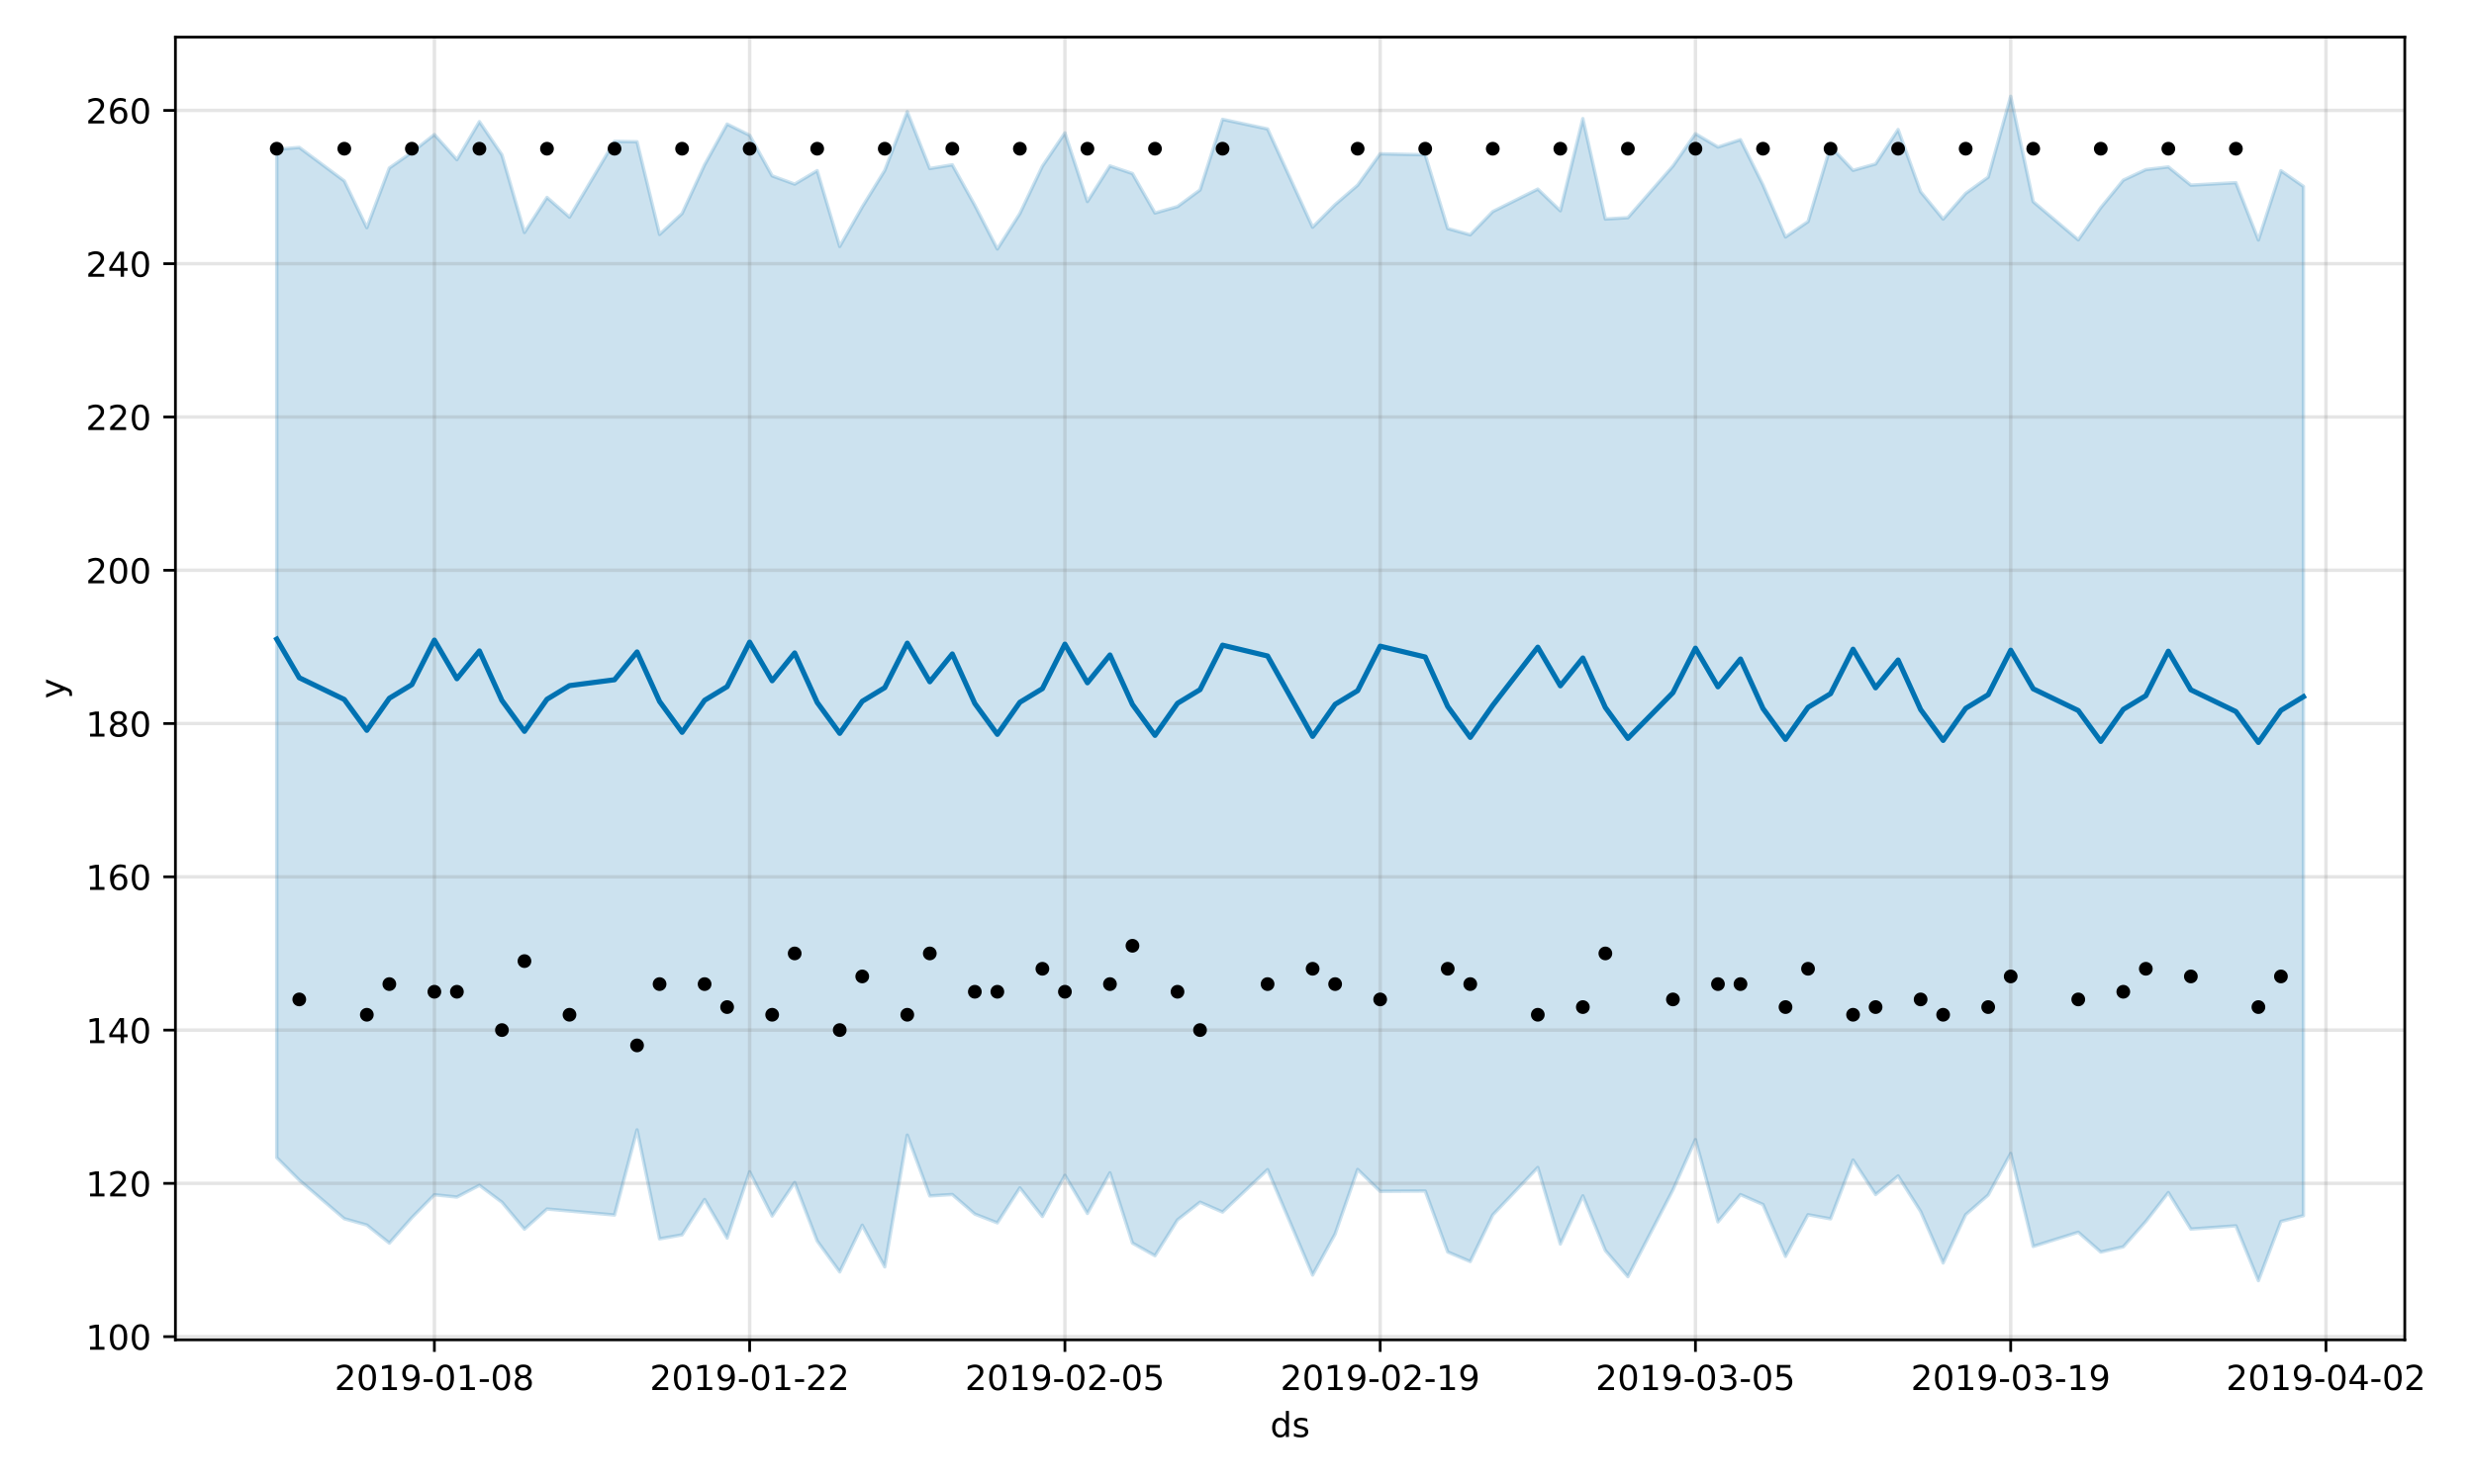 <?xml version="1.0" encoding="utf-8" standalone="no"?>
<!DOCTYPE svg PUBLIC "-//W3C//DTD SVG 1.1//EN"
  "http://www.w3.org/Graphics/SVG/1.1/DTD/svg11.dtd">
<!-- Created with matplotlib (https://matplotlib.org/) -->
<svg height="432pt" version="1.1" viewBox="0 0 720 432" width="720pt" xmlns="http://www.w3.org/2000/svg" xmlns:xlink="http://www.w3.org/1999/xlink">
 <defs>
  <style type="text/css">
*{stroke-linecap:butt;stroke-linejoin:round;}
  </style>
 </defs>
 <g id="figure_1">
  <g id="patch_1">
   <path d="M 0 432 
L 720 432 
L 720 0 
L 0 0 
z
" style="fill:#ffffff;"/>
  </g>
  <g id="axes_1">
   <g id="patch_2">
    <path d="M 51.05 390.04 
L 699.857 390.04 
L 699.857 10.8 
L 51.05 10.8 
z
" style="fill:#ffffff;"/>
   </g>
   <g id="PolyCollection_1">
    <defs>
     <path d="M 80.541 -388.526 
L 80.541 -95.016 
L 87.095 -88.444 
L 100.202 -77.226 
L 106.756 -75.379 
L 113.309 -70.13 
L 119.863 -77.525 
L 126.417 -84.197 
L 132.97 -83.525 
L 139.524 -86.937 
L 146.077 -82.021 
L 152.631 -74.179 
L 159.185 -80.044 
L 165.738 -79.462 
L 178.845 -78.299 
L 185.399 -103.093 
L 191.953 -71.365 
L 198.506 -72.528 
L 205.06 -82.82 
L 211.613 -71.598 
L 218.167 -90.883 
L 224.721 -78.013 
L 231.274 -87.766 
L 237.828 -70.736 
L 244.381 -61.743 
L 250.935 -75.324 
L 257.489 -63.206 
L 264.042 -101.561 
L 270.596 -83.859 
L 277.15 -84.265 
L 283.703 -78.575 
L 290.257 -76.015 
L 296.81 -86.207 
L 303.364 -77.873 
L 309.918 -89.848 
L 316.471 -78.757 
L 323.025 -90.577 
L 329.578 -70.133 
L 336.132 -66.447 
L 342.686 -76.881 
L 349.239 -82.031 
L 355.793 -79.162 
L 368.9 -91.513 
L 382.007 -60.833 
L 388.561 -72.785 
L 395.114 -91.559 
L 401.668 -85.194 
L 414.775 -85.29 
L 421.329 -67.543 
L 427.883 -64.759 
L 434.436 -78.332 
L 447.543 -92.129 
L 454.097 -69.851 
L 460.651 -83.877 
L 467.204 -67.971 
L 473.758 -60.358 
L 486.865 -85.606 
L 493.419 -100.255 
L 499.972 -76.305 
L 506.526 -84.245 
L 513.079 -81.349 
L 519.633 -66.259 
L 526.187 -78.388 
L 532.74 -77.19 
L 539.294 -94.304 
L 545.847 -84.265 
L 552.401 -89.678 
L 558.955 -79.34 
L 565.508 -64.348 
L 572.062 -78.395 
L 578.616 -84.116 
L 585.169 -96.23 
L 591.723 -69.153 
L 604.83 -73.286 
L 611.384 -67.521 
L 617.937 -69.045 
L 624.491 -76.426 
L 631.044 -84.832 
L 637.598 -74.211 
L 650.705 -75.15 
L 657.259 -59.198 
L 663.812 -76.434 
L 670.366 -78.113 
L 670.366 -377.73 
L 670.366 -377.73 
L 663.812 -382.31 
L 657.259 -362.14 
L 650.705 -378.825 
L 637.598 -378.11 
L 631.044 -383.404 
L 624.491 -382.63 
L 617.937 -379.559 
L 611.384 -371.539 
L 604.83 -362.188 
L 591.723 -373.289 
L 585.169 -403.962 
L 578.616 -380.425 
L 572.062 -375.698 
L 565.508 -368.219 
L 558.955 -376.193 
L 552.401 -394.289 
L 545.847 -384.267 
L 539.294 -382.415 
L 532.74 -389.371 
L 526.187 -367.497 
L 519.633 -363.014 
L 513.079 -378.165 
L 506.526 -391.334 
L 499.972 -389.197 
L 493.419 -393.075 
L 486.865 -383.665 
L 473.758 -368.634 
L 467.204 -368.243 
L 460.651 -397.471 
L 454.097 -370.643 
L 447.543 -376.953 
L 434.436 -370.411 
L 427.883 -363.648 
L 421.329 -365.484 
L 414.775 -386.945 
L 401.668 -387.227 
L 395.114 -378.098 
L 388.561 -372.45 
L 382.007 -365.865 
L 368.9 -394.465 
L 355.793 -397.261 
L 349.239 -376.7 
L 342.686 -371.863 
L 336.132 -369.995 
L 329.578 -381.478 
L 323.025 -383.698 
L 316.471 -373.334 
L 309.918 -393.313 
L 303.364 -383.622 
L 296.81 -369.835 
L 290.257 -359.516 
L 283.703 -372.239 
L 277.15 -384.022 
L 270.596 -382.944 
L 264.042 -399.492 
L 257.489 -382.398 
L 250.935 -371.756 
L 244.381 -360.262 
L 237.828 -382.324 
L 231.274 -378.407 
L 224.721 -380.808 
L 218.167 -392.626 
L 211.613 -395.874 
L 205.06 -384.033 
L 198.506 -369.852 
L 191.953 -363.759 
L 185.399 -390.733 
L 178.845 -390.856 
L 165.738 -368.8 
L 159.185 -374.528 
L 152.631 -364.331 
L 146.077 -386.917 
L 139.524 -396.587 
L 132.97 -385.521 
L 126.417 -392.829 
L 119.863 -387.661 
L 113.309 -383.089 
L 106.756 -365.725 
L 100.202 -379.335 
L 87.095 -389.083 
L 80.541 -388.526 
z
" id="m1d43953a02" style="stroke:#0072b2;stroke-opacity:0.2;"/>
    </defs>
    <g clip-path="url(#p7afe645047)">
     <use style="fill:#0072b2;fill-opacity:0.2;stroke:#0072b2;stroke-opacity:0.2;" x="0" xlink:href="#m1d43953a02" y="432"/>
    </g>
   </g>
   <g id="matplotlib.axis_1">
    <g id="xtick_1">
     <g id="line2d_1">
      <path clip-path="url(#p7afe645047)" d="M 126.417 390.04 
L 126.417 10.8 
" style="fill:none;stroke:#808080;stroke-linecap:square;stroke-opacity:0.2;"/>
     </g>
     <g id="line2d_2">
      <defs>
       <path d="M 0 0 
L 0 3.5 
" id="m8b039a5531" style="stroke:#000000;stroke-width:0.8;"/>
      </defs>
      <g>
       <use style="stroke:#000000;stroke-width:0.8;" x="126.417" xlink:href="#m8b039a5531" y="390.04"/>
      </g>
     </g>
     <g id="text_1">
      <!-- 2019-01-08 -->
      <defs>
       <path d="M 19.188 8.297 
L 53.609 8.297 
L 53.609 0 
L 7.328 0 
L 7.328 8.297 
Q 12.938 14.109 22.625 23.891 
Q 32.328 33.688 34.812 36.531 
Q 39.547 41.844 41.422 45.531 
Q 43.312 49.219 43.312 52.781 
Q 43.312 58.594 39.234 62.25 
Q 35.156 65.922 28.609 65.922 
Q 23.969 65.922 18.812 64.312 
Q 13.672 62.703 7.812 59.422 
L 7.812 69.391 
Q 13.766 71.781 18.938 73 
Q 24.125 74.219 28.422 74.219 
Q 39.75 74.219 46.484 68.547 
Q 53.219 62.891 53.219 53.422 
Q 53.219 48.922 51.531 44.891 
Q 49.859 40.875 45.406 35.406 
Q 44.188 33.984 37.641 27.219 
Q 31.109 20.453 19.188 8.297 
z
" id="DejaVuSans-50"/>
       <path d="M 31.781 66.406 
Q 24.172 66.406 20.328 58.906 
Q 16.5 51.422 16.5 36.375 
Q 16.5 21.391 20.328 13.891 
Q 24.172 6.391 31.781 6.391 
Q 39.453 6.391 43.281 13.891 
Q 47.125 21.391 47.125 36.375 
Q 47.125 51.422 43.281 58.906 
Q 39.453 66.406 31.781 66.406 
z
M 31.781 74.219 
Q 44.047 74.219 50.516 64.516 
Q 56.984 54.828 56.984 36.375 
Q 56.984 17.969 50.516 8.266 
Q 44.047 -1.422 31.781 -1.422 
Q 19.531 -1.422 13.062 8.266 
Q 6.594 17.969 6.594 36.375 
Q 6.594 54.828 13.062 64.516 
Q 19.531 74.219 31.781 74.219 
z
" id="DejaVuSans-48"/>
       <path d="M 12.406 8.297 
L 28.516 8.297 
L 28.516 63.922 
L 10.984 60.406 
L 10.984 69.391 
L 28.422 72.906 
L 38.281 72.906 
L 38.281 8.297 
L 54.391 8.297 
L 54.391 0 
L 12.406 0 
z
" id="DejaVuSans-49"/>
       <path d="M 10.984 1.516 
L 10.984 10.5 
Q 14.703 8.734 18.5 7.812 
Q 22.312 6.891 25.984 6.891 
Q 35.75 6.891 40.891 13.453 
Q 46.047 20.016 46.781 33.406 
Q 43.953 29.203 39.594 26.953 
Q 35.25 24.703 29.984 24.703 
Q 19.047 24.703 12.672 31.312 
Q 6.297 37.938 6.297 49.422 
Q 6.297 60.641 12.938 67.422 
Q 19.578 74.219 30.609 74.219 
Q 43.266 74.219 49.922 64.516 
Q 56.594 54.828 56.594 36.375 
Q 56.594 19.141 48.406 8.859 
Q 40.234 -1.422 26.422 -1.422 
Q 22.703 -1.422 18.891 -0.688 
Q 15.094 0.047 10.984 1.516 
z
M 30.609 32.422 
Q 37.25 32.422 41.125 36.953 
Q 45.016 41.5 45.016 49.422 
Q 45.016 57.281 41.125 61.844 
Q 37.25 66.406 30.609 66.406 
Q 23.969 66.406 20.094 61.844 
Q 16.219 57.281 16.219 49.422 
Q 16.219 41.5 20.094 36.953 
Q 23.969 32.422 30.609 32.422 
z
" id="DejaVuSans-57"/>
       <path d="M 4.891 31.391 
L 31.203 31.391 
L 31.203 23.391 
L 4.891 23.391 
z
" id="DejaVuSans-45"/>
       <path d="M 31.781 34.625 
Q 24.75 34.625 20.719 30.859 
Q 16.703 27.094 16.703 20.516 
Q 16.703 13.922 20.719 10.156 
Q 24.75 6.391 31.781 6.391 
Q 38.812 6.391 42.859 10.172 
Q 46.922 13.969 46.922 20.516 
Q 46.922 27.094 42.891 30.859 
Q 38.875 34.625 31.781 34.625 
z
M 21.922 38.812 
Q 15.578 40.375 12.031 44.719 
Q 8.5 49.078 8.5 55.328 
Q 8.5 64.062 14.719 69.141 
Q 20.953 74.219 31.781 74.219 
Q 42.672 74.219 48.875 69.141 
Q 55.078 64.062 55.078 55.328 
Q 55.078 49.078 51.531 44.719 
Q 48 40.375 41.703 38.812 
Q 48.828 37.156 52.797 32.312 
Q 56.781 27.484 56.781 20.516 
Q 56.781 9.906 50.312 4.234 
Q 43.844 -1.422 31.781 -1.422 
Q 19.734 -1.422 13.25 4.234 
Q 6.781 9.906 6.781 20.516 
Q 6.781 27.484 10.781 32.312 
Q 14.797 37.156 21.922 38.812 
z
M 18.312 54.391 
Q 18.312 48.734 21.844 45.562 
Q 25.391 42.391 31.781 42.391 
Q 38.141 42.391 41.719 45.562 
Q 45.312 48.734 45.312 54.391 
Q 45.312 60.062 41.719 63.234 
Q 38.141 66.406 31.781 66.406 
Q 25.391 66.406 21.844 63.234 
Q 18.312 60.062 18.312 54.391 
z
" id="DejaVuSans-56"/>
      </defs>
      <g transform="translate(97.359 404.638)scale(0.1 -0.1)">
       <use xlink:href="#DejaVuSans-50"/>
       <use x="63.623" xlink:href="#DejaVuSans-48"/>
       <use x="127.246" xlink:href="#DejaVuSans-49"/>
       <use x="190.869" xlink:href="#DejaVuSans-57"/>
       <use x="254.492" xlink:href="#DejaVuSans-45"/>
       <use x="290.576" xlink:href="#DejaVuSans-48"/>
       <use x="354.199" xlink:href="#DejaVuSans-49"/>
       <use x="417.822" xlink:href="#DejaVuSans-45"/>
       <use x="453.906" xlink:href="#DejaVuSans-48"/>
       <use x="517.529" xlink:href="#DejaVuSans-56"/>
      </g>
     </g>
    </g>
    <g id="xtick_2">
     <g id="line2d_3">
      <path clip-path="url(#p7afe645047)" d="M 218.167 390.04 
L 218.167 10.8 
" style="fill:none;stroke:#808080;stroke-linecap:square;stroke-opacity:0.2;"/>
     </g>
     <g id="line2d_4">
      <g>
       <use style="stroke:#000000;stroke-width:0.8;" x="218.167" xlink:href="#m8b039a5531" y="390.04"/>
      </g>
     </g>
     <g id="text_2">
      <!-- 2019-01-22 -->
      <g transform="translate(189.109 404.638)scale(0.1 -0.1)">
       <use xlink:href="#DejaVuSans-50"/>
       <use x="63.623" xlink:href="#DejaVuSans-48"/>
       <use x="127.246" xlink:href="#DejaVuSans-49"/>
       <use x="190.869" xlink:href="#DejaVuSans-57"/>
       <use x="254.492" xlink:href="#DejaVuSans-45"/>
       <use x="290.576" xlink:href="#DejaVuSans-48"/>
       <use x="354.199" xlink:href="#DejaVuSans-49"/>
       <use x="417.822" xlink:href="#DejaVuSans-45"/>
       <use x="453.906" xlink:href="#DejaVuSans-50"/>
       <use x="517.529" xlink:href="#DejaVuSans-50"/>
      </g>
     </g>
    </g>
    <g id="xtick_3">
     <g id="line2d_5">
      <path clip-path="url(#p7afe645047)" d="M 309.918 390.04 
L 309.918 10.8 
" style="fill:none;stroke:#808080;stroke-linecap:square;stroke-opacity:0.2;"/>
     </g>
     <g id="line2d_6">
      <g>
       <use style="stroke:#000000;stroke-width:0.8;" x="309.918" xlink:href="#m8b039a5531" y="390.04"/>
      </g>
     </g>
     <g id="text_3">
      <!-- 2019-02-05 -->
      <defs>
       <path d="M 10.797 72.906 
L 49.516 72.906 
L 49.516 64.594 
L 19.828 64.594 
L 19.828 46.734 
Q 21.969 47.469 24.109 47.828 
Q 26.266 48.188 28.422 48.188 
Q 40.625 48.188 47.75 41.5 
Q 54.891 34.812 54.891 23.391 
Q 54.891 11.625 47.562 5.094 
Q 40.234 -1.422 26.906 -1.422 
Q 22.312 -1.422 17.547 -0.641 
Q 12.797 0.141 7.719 1.703 
L 7.719 11.625 
Q 12.109 9.234 16.797 8.062 
Q 21.484 6.891 26.703 6.891 
Q 35.156 6.891 40.078 11.328 
Q 45.016 15.766 45.016 23.391 
Q 45.016 31 40.078 35.438 
Q 35.156 39.891 26.703 39.891 
Q 22.75 39.891 18.812 39.016 
Q 14.891 38.141 10.797 36.281 
z
" id="DejaVuSans-53"/>
      </defs>
      <g transform="translate(280.86 404.638)scale(0.1 -0.1)">
       <use xlink:href="#DejaVuSans-50"/>
       <use x="63.623" xlink:href="#DejaVuSans-48"/>
       <use x="127.246" xlink:href="#DejaVuSans-49"/>
       <use x="190.869" xlink:href="#DejaVuSans-57"/>
       <use x="254.492" xlink:href="#DejaVuSans-45"/>
       <use x="290.576" xlink:href="#DejaVuSans-48"/>
       <use x="354.199" xlink:href="#DejaVuSans-50"/>
       <use x="417.822" xlink:href="#DejaVuSans-45"/>
       <use x="453.906" xlink:href="#DejaVuSans-48"/>
       <use x="517.529" xlink:href="#DejaVuSans-53"/>
      </g>
     </g>
    </g>
    <g id="xtick_4">
     <g id="line2d_7">
      <path clip-path="url(#p7afe645047)" d="M 401.668 390.04 
L 401.668 10.8 
" style="fill:none;stroke:#808080;stroke-linecap:square;stroke-opacity:0.2;"/>
     </g>
     <g id="line2d_8">
      <g>
       <use style="stroke:#000000;stroke-width:0.8;" x="401.668" xlink:href="#m8b039a5531" y="390.04"/>
      </g>
     </g>
     <g id="text_4">
      <!-- 2019-02-19 -->
      <g transform="translate(372.61 404.638)scale(0.1 -0.1)">
       <use xlink:href="#DejaVuSans-50"/>
       <use x="63.623" xlink:href="#DejaVuSans-48"/>
       <use x="127.246" xlink:href="#DejaVuSans-49"/>
       <use x="190.869" xlink:href="#DejaVuSans-57"/>
       <use x="254.492" xlink:href="#DejaVuSans-45"/>
       <use x="290.576" xlink:href="#DejaVuSans-48"/>
       <use x="354.199" xlink:href="#DejaVuSans-50"/>
       <use x="417.822" xlink:href="#DejaVuSans-45"/>
       <use x="453.906" xlink:href="#DejaVuSans-49"/>
       <use x="517.529" xlink:href="#DejaVuSans-57"/>
      </g>
     </g>
    </g>
    <g id="xtick_5">
     <g id="line2d_9">
      <path clip-path="url(#p7afe645047)" d="M 493.419 390.04 
L 493.419 10.8 
" style="fill:none;stroke:#808080;stroke-linecap:square;stroke-opacity:0.2;"/>
     </g>
     <g id="line2d_10">
      <g>
       <use style="stroke:#000000;stroke-width:0.8;" x="493.419" xlink:href="#m8b039a5531" y="390.04"/>
      </g>
     </g>
     <g id="text_5">
      <!-- 2019-03-05 -->
      <defs>
       <path d="M 40.578 39.312 
Q 47.656 37.797 51.625 33 
Q 55.609 28.219 55.609 21.188 
Q 55.609 10.406 48.188 4.484 
Q 40.766 -1.422 27.094 -1.422 
Q 22.516 -1.422 17.656 -0.516 
Q 12.797 0.391 7.625 2.203 
L 7.625 11.719 
Q 11.719 9.328 16.594 8.109 
Q 21.484 6.891 26.812 6.891 
Q 36.078 6.891 40.938 10.547 
Q 45.797 14.203 45.797 21.188 
Q 45.797 27.641 41.281 31.266 
Q 36.766 34.906 28.719 34.906 
L 20.219 34.906 
L 20.219 43.016 
L 29.109 43.016 
Q 36.375 43.016 40.234 45.922 
Q 44.094 48.828 44.094 54.297 
Q 44.094 59.906 40.109 62.906 
Q 36.141 65.922 28.719 65.922 
Q 24.656 65.922 20.016 65.031 
Q 15.375 64.156 9.812 62.312 
L 9.812 71.094 
Q 15.438 72.656 20.344 73.438 
Q 25.25 74.219 29.594 74.219 
Q 40.828 74.219 47.359 69.109 
Q 53.906 64.016 53.906 55.328 
Q 53.906 49.266 50.438 45.094 
Q 46.969 40.922 40.578 39.312 
z
" id="DejaVuSans-51"/>
      </defs>
      <g transform="translate(464.361 404.638)scale(0.1 -0.1)">
       <use xlink:href="#DejaVuSans-50"/>
       <use x="63.623" xlink:href="#DejaVuSans-48"/>
       <use x="127.246" xlink:href="#DejaVuSans-49"/>
       <use x="190.869" xlink:href="#DejaVuSans-57"/>
       <use x="254.492" xlink:href="#DejaVuSans-45"/>
       <use x="290.576" xlink:href="#DejaVuSans-48"/>
       <use x="354.199" xlink:href="#DejaVuSans-51"/>
       <use x="417.822" xlink:href="#DejaVuSans-45"/>
       <use x="453.906" xlink:href="#DejaVuSans-48"/>
       <use x="517.529" xlink:href="#DejaVuSans-53"/>
      </g>
     </g>
    </g>
    <g id="xtick_6">
     <g id="line2d_11">
      <path clip-path="url(#p7afe645047)" d="M 585.169 390.04 
L 585.169 10.8 
" style="fill:none;stroke:#808080;stroke-linecap:square;stroke-opacity:0.2;"/>
     </g>
     <g id="line2d_12">
      <g>
       <use style="stroke:#000000;stroke-width:0.8;" x="585.169" xlink:href="#m8b039a5531" y="390.04"/>
      </g>
     </g>
     <g id="text_6">
      <!-- 2019-03-19 -->
      <g transform="translate(556.111 404.638)scale(0.1 -0.1)">
       <use xlink:href="#DejaVuSans-50"/>
       <use x="63.623" xlink:href="#DejaVuSans-48"/>
       <use x="127.246" xlink:href="#DejaVuSans-49"/>
       <use x="190.869" xlink:href="#DejaVuSans-57"/>
       <use x="254.492" xlink:href="#DejaVuSans-45"/>
       <use x="290.576" xlink:href="#DejaVuSans-48"/>
       <use x="354.199" xlink:href="#DejaVuSans-51"/>
       <use x="417.822" xlink:href="#DejaVuSans-45"/>
       <use x="453.906" xlink:href="#DejaVuSans-49"/>
       <use x="517.529" xlink:href="#DejaVuSans-57"/>
      </g>
     </g>
    </g>
    <g id="xtick_7">
     <g id="line2d_13">
      <path clip-path="url(#p7afe645047)" d="M 676.92 390.04 
L 676.92 10.8 
" style="fill:none;stroke:#808080;stroke-linecap:square;stroke-opacity:0.2;"/>
     </g>
     <g id="line2d_14">
      <g>
       <use style="stroke:#000000;stroke-width:0.8;" x="676.92" xlink:href="#m8b039a5531" y="390.04"/>
      </g>
     </g>
     <g id="text_7">
      <!-- 2019-04-02 -->
      <defs>
       <path d="M 37.797 64.312 
L 12.891 25.391 
L 37.797 25.391 
z
M 35.203 72.906 
L 47.609 72.906 
L 47.609 25.391 
L 58.016 25.391 
L 58.016 17.188 
L 47.609 17.188 
L 47.609 0 
L 37.797 0 
L 37.797 17.188 
L 4.891 17.188 
L 4.891 26.703 
z
" id="DejaVuSans-52"/>
      </defs>
      <g transform="translate(647.862 404.638)scale(0.1 -0.1)">
       <use xlink:href="#DejaVuSans-50"/>
       <use x="63.623" xlink:href="#DejaVuSans-48"/>
       <use x="127.246" xlink:href="#DejaVuSans-49"/>
       <use x="190.869" xlink:href="#DejaVuSans-57"/>
       <use x="254.492" xlink:href="#DejaVuSans-45"/>
       <use x="290.576" xlink:href="#DejaVuSans-48"/>
       <use x="354.199" xlink:href="#DejaVuSans-52"/>
       <use x="417.822" xlink:href="#DejaVuSans-45"/>
       <use x="453.906" xlink:href="#DejaVuSans-48"/>
       <use x="517.529" xlink:href="#DejaVuSans-50"/>
      </g>
     </g>
    </g>
    <g id="text_8">
     <!-- ds -->
     <defs>
      <path d="M 45.406 46.391 
L 45.406 75.984 
L 54.391 75.984 
L 54.391 0 
L 45.406 0 
L 45.406 8.203 
Q 42.578 3.328 38.25 0.953 
Q 33.938 -1.422 27.875 -1.422 
Q 17.969 -1.422 11.734 6.484 
Q 5.516 14.406 5.516 27.297 
Q 5.516 40.188 11.734 48.094 
Q 17.969 56 27.875 56 
Q 33.938 56 38.25 53.625 
Q 42.578 51.266 45.406 46.391 
z
M 14.797 27.297 
Q 14.797 17.391 18.875 11.75 
Q 22.953 6.109 30.078 6.109 
Q 37.203 6.109 41.297 11.75 
Q 45.406 17.391 45.406 27.297 
Q 45.406 37.203 41.297 42.844 
Q 37.203 48.484 30.078 48.484 
Q 22.953 48.484 18.875 42.844 
Q 14.797 37.203 14.797 27.297 
z
" id="DejaVuSans-100"/>
      <path d="M 44.281 53.078 
L 44.281 44.578 
Q 40.484 46.531 36.375 47.5 
Q 32.281 48.484 27.875 48.484 
Q 21.188 48.484 17.844 46.438 
Q 14.5 44.391 14.5 40.281 
Q 14.5 37.156 16.891 35.375 
Q 19.281 33.594 26.516 31.984 
L 29.594 31.297 
Q 39.156 29.25 43.188 25.516 
Q 47.219 21.781 47.219 15.094 
Q 47.219 7.469 41.188 3.016 
Q 35.156 -1.422 24.609 -1.422 
Q 20.219 -1.422 15.453 -0.562 
Q 10.688 0.297 5.422 2 
L 5.422 11.281 
Q 10.406 8.688 15.234 7.391 
Q 20.062 6.109 24.812 6.109 
Q 31.156 6.109 34.562 8.281 
Q 37.984 10.453 37.984 14.406 
Q 37.984 18.062 35.516 20.016 
Q 33.062 21.969 24.703 23.781 
L 21.578 24.516 
Q 13.234 26.266 9.516 29.906 
Q 5.812 33.547 5.812 39.891 
Q 5.812 47.609 11.281 51.797 
Q 16.75 56 26.812 56 
Q 31.781 56 36.172 55.266 
Q 40.578 54.547 44.281 53.078 
z
" id="DejaVuSans-115"/>
     </defs>
     <g transform="translate(369.675 418.317)scale(0.1 -0.1)">
      <use xlink:href="#DejaVuSans-100"/>
      <use x="63.477" xlink:href="#DejaVuSans-115"/>
     </g>
    </g>
   </g>
   <g id="matplotlib.axis_2">
    <g id="ytick_1">
     <g id="line2d_15">
      <path clip-path="url(#p7afe645047)" d="M 51.05 389.102 
L 699.857 389.102 
" style="fill:none;stroke:#808080;stroke-linecap:square;stroke-opacity:0.2;"/>
     </g>
     <g id="line2d_16">
      <defs>
       <path d="M 0 0 
L -3.5 0 
" id="mb9915c3197" style="stroke:#000000;stroke-width:0.8;"/>
      </defs>
      <g>
       <use style="stroke:#000000;stroke-width:0.8;" x="51.05" xlink:href="#mb9915c3197" y="389.102"/>
      </g>
     </g>
     <g id="text_9">
      <!-- 100 -->
      <g transform="translate(24.962 392.902)scale(0.1 -0.1)">
       <use xlink:href="#DejaVuSans-49"/>
       <use x="63.623" xlink:href="#DejaVuSans-48"/>
       <use x="127.246" xlink:href="#DejaVuSans-48"/>
      </g>
     </g>
    </g>
    <g id="ytick_2">
     <g id="line2d_17">
      <path clip-path="url(#p7afe645047)" d="M 51.05 344.482 
L 699.857 344.482 
" style="fill:none;stroke:#808080;stroke-linecap:square;stroke-opacity:0.2;"/>
     </g>
     <g id="line2d_18">
      <g>
       <use style="stroke:#000000;stroke-width:0.8;" x="51.05" xlink:href="#mb9915c3197" y="344.482"/>
      </g>
     </g>
     <g id="text_10">
      <!-- 120 -->
      <g transform="translate(24.962 348.281)scale(0.1 -0.1)">
       <use xlink:href="#DejaVuSans-49"/>
       <use x="63.623" xlink:href="#DejaVuSans-50"/>
       <use x="127.246" xlink:href="#DejaVuSans-48"/>
      </g>
     </g>
    </g>
    <g id="ytick_3">
     <g id="line2d_19">
      <path clip-path="url(#p7afe645047)" d="M 51.05 299.861 
L 699.857 299.861 
" style="fill:none;stroke:#808080;stroke-linecap:square;stroke-opacity:0.2;"/>
     </g>
     <g id="line2d_20">
      <g>
       <use style="stroke:#000000;stroke-width:0.8;" x="51.05" xlink:href="#mb9915c3197" y="299.861"/>
      </g>
     </g>
     <g id="text_11">
      <!-- 140 -->
      <g transform="translate(24.962 303.66)scale(0.1 -0.1)">
       <use xlink:href="#DejaVuSans-49"/>
       <use x="63.623" xlink:href="#DejaVuSans-52"/>
       <use x="127.246" xlink:href="#DejaVuSans-48"/>
      </g>
     </g>
    </g>
    <g id="ytick_4">
     <g id="line2d_21">
      <path clip-path="url(#p7afe645047)" d="M 51.05 255.24 
L 699.857 255.24 
" style="fill:none;stroke:#808080;stroke-linecap:square;stroke-opacity:0.2;"/>
     </g>
     <g id="line2d_22">
      <g>
       <use style="stroke:#000000;stroke-width:0.8;" x="51.05" xlink:href="#mb9915c3197" y="255.24"/>
      </g>
     </g>
     <g id="text_12">
      <!-- 160 -->
      <defs>
       <path d="M 33.016 40.375 
Q 26.375 40.375 22.484 35.828 
Q 18.609 31.297 18.609 23.391 
Q 18.609 15.531 22.484 10.953 
Q 26.375 6.391 33.016 6.391 
Q 39.656 6.391 43.531 10.953 
Q 47.406 15.531 47.406 23.391 
Q 47.406 31.297 43.531 35.828 
Q 39.656 40.375 33.016 40.375 
z
M 52.594 71.297 
L 52.594 62.312 
Q 48.875 64.062 45.094 64.984 
Q 41.312 65.922 37.594 65.922 
Q 27.828 65.922 22.672 59.328 
Q 17.531 52.734 16.797 39.406 
Q 19.672 43.656 24.016 45.922 
Q 28.375 48.188 33.594 48.188 
Q 44.578 48.188 50.953 41.516 
Q 57.328 34.859 57.328 23.391 
Q 57.328 12.156 50.688 5.359 
Q 44.047 -1.422 33.016 -1.422 
Q 20.359 -1.422 13.672 8.266 
Q 6.984 17.969 6.984 36.375 
Q 6.984 53.656 15.188 63.938 
Q 23.391 74.219 37.203 74.219 
Q 40.922 74.219 44.703 73.484 
Q 48.484 72.75 52.594 71.297 
z
" id="DejaVuSans-54"/>
      </defs>
      <g transform="translate(24.962 259.039)scale(0.1 -0.1)">
       <use xlink:href="#DejaVuSans-49"/>
       <use x="63.623" xlink:href="#DejaVuSans-54"/>
       <use x="127.246" xlink:href="#DejaVuSans-48"/>
      </g>
     </g>
    </g>
    <g id="ytick_5">
     <g id="line2d_23">
      <path clip-path="url(#p7afe645047)" d="M 51.05 210.619 
L 699.857 210.619 
" style="fill:none;stroke:#808080;stroke-linecap:square;stroke-opacity:0.2;"/>
     </g>
     <g id="line2d_24">
      <g>
       <use style="stroke:#000000;stroke-width:0.8;" x="51.05" xlink:href="#mb9915c3197" y="210.619"/>
      </g>
     </g>
     <g id="text_13">
      <!-- 180 -->
      <g transform="translate(24.962 214.419)scale(0.1 -0.1)">
       <use xlink:href="#DejaVuSans-49"/>
       <use x="63.623" xlink:href="#DejaVuSans-56"/>
       <use x="127.246" xlink:href="#DejaVuSans-48"/>
      </g>
     </g>
    </g>
    <g id="ytick_6">
     <g id="line2d_25">
      <path clip-path="url(#p7afe645047)" d="M 51.05 165.999 
L 699.857 165.999 
" style="fill:none;stroke:#808080;stroke-linecap:square;stroke-opacity:0.2;"/>
     </g>
     <g id="line2d_26">
      <g>
       <use style="stroke:#000000;stroke-width:0.8;" x="51.05" xlink:href="#mb9915c3197" y="165.999"/>
      </g>
     </g>
     <g id="text_14">
      <!-- 200 -->
      <g transform="translate(24.962 169.798)scale(0.1 -0.1)">
       <use xlink:href="#DejaVuSans-50"/>
       <use x="63.623" xlink:href="#DejaVuSans-48"/>
       <use x="127.246" xlink:href="#DejaVuSans-48"/>
      </g>
     </g>
    </g>
    <g id="ytick_7">
     <g id="line2d_27">
      <path clip-path="url(#p7afe645047)" d="M 51.05 121.378 
L 699.857 121.378 
" style="fill:none;stroke:#808080;stroke-linecap:square;stroke-opacity:0.2;"/>
     </g>
     <g id="line2d_28">
      <g>
       <use style="stroke:#000000;stroke-width:0.8;" x="51.05" xlink:href="#mb9915c3197" y="121.378"/>
      </g>
     </g>
     <g id="text_15">
      <!-- 220 -->
      <g transform="translate(24.962 125.177)scale(0.1 -0.1)">
       <use xlink:href="#DejaVuSans-50"/>
       <use x="63.623" xlink:href="#DejaVuSans-50"/>
       <use x="127.246" xlink:href="#DejaVuSans-48"/>
      </g>
     </g>
    </g>
    <g id="ytick_8">
     <g id="line2d_29">
      <path clip-path="url(#p7afe645047)" d="M 51.05 76.757 
L 699.857 76.757 
" style="fill:none;stroke:#808080;stroke-linecap:square;stroke-opacity:0.2;"/>
     </g>
     <g id="line2d_30">
      <g>
       <use style="stroke:#000000;stroke-width:0.8;" x="51.05" xlink:href="#mb9915c3197" y="76.757"/>
      </g>
     </g>
     <g id="text_16">
      <!-- 240 -->
      <g transform="translate(24.962 80.556)scale(0.1 -0.1)">
       <use xlink:href="#DejaVuSans-50"/>
       <use x="63.623" xlink:href="#DejaVuSans-52"/>
       <use x="127.246" xlink:href="#DejaVuSans-48"/>
      </g>
     </g>
    </g>
    <g id="ytick_9">
     <g id="line2d_31">
      <path clip-path="url(#p7afe645047)" d="M 51.05 32.136 
L 699.857 32.136 
" style="fill:none;stroke:#808080;stroke-linecap:square;stroke-opacity:0.2;"/>
     </g>
     <g id="line2d_32">
      <g>
       <use style="stroke:#000000;stroke-width:0.8;" x="51.05" xlink:href="#mb9915c3197" y="32.136"/>
      </g>
     </g>
     <g id="text_17">
      <!-- 260 -->
      <g transform="translate(24.962 35.935)scale(0.1 -0.1)">
       <use xlink:href="#DejaVuSans-50"/>
       <use x="63.623" xlink:href="#DejaVuSans-54"/>
       <use x="127.246" xlink:href="#DejaVuSans-48"/>
      </g>
     </g>
    </g>
    <g id="text_18">
     <!-- y -->
     <defs>
      <path d="M 32.172 -5.078 
Q 28.375 -14.844 24.75 -17.812 
Q 21.141 -20.797 15.094 -20.797 
L 7.906 -20.797 
L 7.906 -13.281 
L 13.188 -13.281 
Q 16.891 -13.281 18.938 -11.516 
Q 21 -9.766 23.484 -3.219 
L 25.094 0.875 
L 2.984 54.688 
L 12.5 54.688 
L 29.594 11.922 
L 46.688 54.688 
L 56.203 54.688 
z
" id="DejaVuSans-121"/>
     </defs>
     <g transform="translate(18.883 203.379)rotate(-90)scale(0.1 -0.1)">
      <use xlink:href="#DejaVuSans-121"/>
     </g>
    </g>
   </g>
   <g id="line2d_33">
    <defs>
     <path d="M 0 1.5 
C 0.398 1.5 0.779 1.342 1.061 1.061 
C 1.342 0.779 1.5 0.398 1.5 0 
C 1.5 -0.398 1.342 -0.779 1.061 -1.061 
C 0.779 -1.342 0.398 -1.5 0 -1.5 
C -0.398 -1.5 -0.779 -1.342 -1.061 -1.061 
C -1.342 -0.779 -1.5 -0.398 -1.5 0 
C -1.5 0.398 -1.342 0.779 -1.061 1.061 
C -0.779 1.342 -0.398 1.5 0 1.5 
z
" id="m5409058a83" style="stroke:#000000;"/>
    </defs>
    <g clip-path="url(#p7afe645047)">
     <use style="stroke:#000000;" x="80.541" xlink:href="#m5409058a83" y="43.291"/>
     <use style="stroke:#000000;" x="87.095" xlink:href="#m5409058a83" y="290.937"/>
     <use style="stroke:#000000;" x="100.202" xlink:href="#m5409058a83" y="43.291"/>
     <use style="stroke:#000000;" x="106.756" xlink:href="#m5409058a83" y="295.399"/>
     <use style="stroke:#000000;" x="113.309" xlink:href="#m5409058a83" y="286.475"/>
     <use style="stroke:#000000;" x="119.863" xlink:href="#m5409058a83" y="43.291"/>
     <use style="stroke:#000000;" x="126.417" xlink:href="#m5409058a83" y="288.706"/>
     <use style="stroke:#000000;" x="132.97" xlink:href="#m5409058a83" y="288.706"/>
     <use style="stroke:#000000;" x="139.524" xlink:href="#m5409058a83" y="43.291"/>
     <use style="stroke:#000000;" x="146.077" xlink:href="#m5409058a83" y="299.861"/>
     <use style="stroke:#000000;" x="152.631" xlink:href="#m5409058a83" y="279.782"/>
     <use style="stroke:#000000;" x="159.185" xlink:href="#m5409058a83" y="43.291"/>
     <use style="stroke:#000000;" x="165.738" xlink:href="#m5409058a83" y="295.399"/>
     <use style="stroke:#000000;" x="178.845" xlink:href="#m5409058a83" y="43.291"/>
     <use style="stroke:#000000;" x="185.399" xlink:href="#m5409058a83" y="304.323"/>
     <use style="stroke:#000000;" x="191.953" xlink:href="#m5409058a83" y="286.475"/>
     <use style="stroke:#000000;" x="198.506" xlink:href="#m5409058a83" y="43.291"/>
     <use style="stroke:#000000;" x="205.06" xlink:href="#m5409058a83" y="286.475"/>
     <use style="stroke:#000000;" x="211.613" xlink:href="#m5409058a83" y="293.168"/>
     <use style="stroke:#000000;" x="218.167" xlink:href="#m5409058a83" y="43.291"/>
     <use style="stroke:#000000;" x="224.721" xlink:href="#m5409058a83" y="295.399"/>
     <use style="stroke:#000000;" x="231.274" xlink:href="#m5409058a83" y="277.55"/>
     <use style="stroke:#000000;" x="237.828" xlink:href="#m5409058a83" y="43.291"/>
     <use style="stroke:#000000;" x="244.381" xlink:href="#m5409058a83" y="299.861"/>
     <use style="stroke:#000000;" x="250.935" xlink:href="#m5409058a83" y="284.244"/>
     <use style="stroke:#000000;" x="257.489" xlink:href="#m5409058a83" y="43.291"/>
     <use style="stroke:#000000;" x="264.042" xlink:href="#m5409058a83" y="295.399"/>
     <use style="stroke:#000000;" x="270.596" xlink:href="#m5409058a83" y="277.55"/>
     <use style="stroke:#000000;" x="277.15" xlink:href="#m5409058a83" y="43.291"/>
     <use style="stroke:#000000;" x="283.703" xlink:href="#m5409058a83" y="288.706"/>
     <use style="stroke:#000000;" x="290.257" xlink:href="#m5409058a83" y="288.706"/>
     <use style="stroke:#000000;" x="296.81" xlink:href="#m5409058a83" y="43.291"/>
     <use style="stroke:#000000;" x="303.364" xlink:href="#m5409058a83" y="282.013"/>
     <use style="stroke:#000000;" x="309.918" xlink:href="#m5409058a83" y="288.706"/>
     <use style="stroke:#000000;" x="316.471" xlink:href="#m5409058a83" y="43.291"/>
     <use style="stroke:#000000;" x="323.025" xlink:href="#m5409058a83" y="286.475"/>
     <use style="stroke:#000000;" x="329.578" xlink:href="#m5409058a83" y="275.319"/>
     <use style="stroke:#000000;" x="336.132" xlink:href="#m5409058a83" y="43.291"/>
     <use style="stroke:#000000;" x="342.686" xlink:href="#m5409058a83" y="288.706"/>
     <use style="stroke:#000000;" x="349.239" xlink:href="#m5409058a83" y="299.861"/>
     <use style="stroke:#000000;" x="355.793" xlink:href="#m5409058a83" y="43.291"/>
     <use style="stroke:#000000;" x="368.9" xlink:href="#m5409058a83" y="286.475"/>
     <use style="stroke:#000000;" x="382.007" xlink:href="#m5409058a83" y="282.013"/>
     <use style="stroke:#000000;" x="388.561" xlink:href="#m5409058a83" y="286.475"/>
     <use style="stroke:#000000;" x="395.114" xlink:href="#m5409058a83" y="43.291"/>
     <use style="stroke:#000000;" x="401.668" xlink:href="#m5409058a83" y="290.937"/>
     <use style="stroke:#000000;" x="414.775" xlink:href="#m5409058a83" y="43.291"/>
     <use style="stroke:#000000;" x="421.329" xlink:href="#m5409058a83" y="282.013"/>
     <use style="stroke:#000000;" x="427.883" xlink:href="#m5409058a83" y="286.475"/>
     <use style="stroke:#000000;" x="434.436" xlink:href="#m5409058a83" y="43.291"/>
     <use style="stroke:#000000;" x="447.543" xlink:href="#m5409058a83" y="295.399"/>
     <use style="stroke:#000000;" x="454.097" xlink:href="#m5409058a83" y="43.291"/>
     <use style="stroke:#000000;" x="460.651" xlink:href="#m5409058a83" y="293.168"/>
     <use style="stroke:#000000;" x="467.204" xlink:href="#m5409058a83" y="277.55"/>
     <use style="stroke:#000000;" x="473.758" xlink:href="#m5409058a83" y="43.291"/>
     <use style="stroke:#000000;" x="486.865" xlink:href="#m5409058a83" y="290.937"/>
     <use style="stroke:#000000;" x="493.419" xlink:href="#m5409058a83" y="43.291"/>
     <use style="stroke:#000000;" x="499.972" xlink:href="#m5409058a83" y="286.475"/>
     <use style="stroke:#000000;" x="506.526" xlink:href="#m5409058a83" y="286.475"/>
     <use style="stroke:#000000;" x="513.079" xlink:href="#m5409058a83" y="43.291"/>
     <use style="stroke:#000000;" x="519.633" xlink:href="#m5409058a83" y="293.168"/>
     <use style="stroke:#000000;" x="526.187" xlink:href="#m5409058a83" y="282.013"/>
     <use style="stroke:#000000;" x="532.74" xlink:href="#m5409058a83" y="43.291"/>
     <use style="stroke:#000000;" x="539.294" xlink:href="#m5409058a83" y="295.399"/>
     <use style="stroke:#000000;" x="545.847" xlink:href="#m5409058a83" y="293.168"/>
     <use style="stroke:#000000;" x="552.401" xlink:href="#m5409058a83" y="43.291"/>
     <use style="stroke:#000000;" x="558.955" xlink:href="#m5409058a83" y="290.937"/>
     <use style="stroke:#000000;" x="565.508" xlink:href="#m5409058a83" y="295.399"/>
     <use style="stroke:#000000;" x="572.062" xlink:href="#m5409058a83" y="43.291"/>
     <use style="stroke:#000000;" x="578.616" xlink:href="#m5409058a83" y="293.168"/>
     <use style="stroke:#000000;" x="585.169" xlink:href="#m5409058a83" y="284.244"/>
     <use style="stroke:#000000;" x="591.723" xlink:href="#m5409058a83" y="43.291"/>
     <use style="stroke:#000000;" x="604.83" xlink:href="#m5409058a83" y="290.937"/>
     <use style="stroke:#000000;" x="611.384" xlink:href="#m5409058a83" y="43.291"/>
     <use style="stroke:#000000;" x="617.937" xlink:href="#m5409058a83" y="288.706"/>
     <use style="stroke:#000000;" x="624.491" xlink:href="#m5409058a83" y="282.013"/>
     <use style="stroke:#000000;" x="631.044" xlink:href="#m5409058a83" y="43.291"/>
     <use style="stroke:#000000;" x="637.598" xlink:href="#m5409058a83" y="284.244"/>
     <use style="stroke:#000000;" x="650.705" xlink:href="#m5409058a83" y="43.291"/>
     <use style="stroke:#000000;" x="657.259" xlink:href="#m5409058a83" y="293.168"/>
     <use style="stroke:#000000;" x="663.812" xlink:href="#m5409058a83" y="284.244"/>
    </g>
   </g>
   <g id="line2d_34">
    <path clip-path="url(#p7afe645047)" d="M 80.541 186.054 
L 87.095 197.29 
L 100.202 203.61 
L 106.756 212.597 
L 113.309 203.266 
L 119.863 199.295 
L 126.417 186.347 
L 132.97 197.583 
L 139.524 189.493 
L 146.077 203.903 
L 152.631 212.891 
L 159.185 203.56 
L 165.738 199.588 
L 178.845 197.877 
L 185.399 189.787 
L 191.953 204.197 
L 198.506 213.184 
L 205.06 203.853 
L 211.613 199.882 
L 218.167 186.934 
L 224.721 198.17 
L 231.274 190.08 
L 237.828 204.49 
L 244.381 213.478 
L 250.935 204.147 
L 257.489 200.175 
L 264.042 187.228 
L 270.596 198.464 
L 277.15 190.373 
L 283.703 204.784 
L 290.257 213.771 
L 296.81 204.44 
L 303.364 200.469 
L 309.918 187.521 
L 316.471 198.757 
L 323.025 190.667 
L 329.578 205.077 
L 336.132 214.065 
L 342.686 204.734 
L 349.239 200.762 
L 355.793 187.815 
L 368.9 190.96 
L 382.007 214.358 
L 388.561 205.027 
L 395.114 201.055 
L 401.668 188.108 
L 414.775 191.254 
L 421.329 205.664 
L 427.883 214.651 
L 434.436 205.32 
L 447.543 188.402 
L 454.097 199.637 
L 460.651 191.547 
L 467.204 205.958 
L 473.758 214.945 
L 486.865 201.642 
L 493.419 188.695 
L 499.972 199.931 
L 506.526 191.841 
L 513.079 206.251 
L 519.633 215.238 
L 526.187 205.907 
L 532.74 201.936 
L 539.294 188.988 
L 545.847 200.224 
L 552.401 192.134 
L 558.955 206.545 
L 565.508 215.532 
L 572.062 206.201 
L 578.616 202.229 
L 585.169 189.282 
L 591.723 200.518 
L 604.83 206.838 
L 611.384 215.825 
L 617.937 206.494 
L 624.491 202.523 
L 631.044 189.575 
L 637.598 200.811 
L 650.705 207.131 
L 657.259 216.119 
L 663.812 206.788 
L 670.366 202.816 
" style="fill:none;stroke:#0072b2;stroke-linecap:square;stroke-width:1.5;"/>
   </g>
   <g id="patch_3">
    <path d="M 51.05 390.04 
L 51.05 10.8 
" style="fill:none;stroke:#000000;stroke-linecap:square;stroke-linejoin:miter;stroke-width:0.8;"/>
   </g>
   <g id="patch_4">
    <path d="M 699.857 390.04 
L 699.857 10.8 
" style="fill:none;stroke:#000000;stroke-linecap:square;stroke-linejoin:miter;stroke-width:0.8;"/>
   </g>
   <g id="patch_5">
    <path d="M 51.05 390.04 
L 699.857 390.04 
" style="fill:none;stroke:#000000;stroke-linecap:square;stroke-linejoin:miter;stroke-width:0.8;"/>
   </g>
   <g id="patch_6">
    <path d="M 51.05 10.8 
L 699.857 10.8 
" style="fill:none;stroke:#000000;stroke-linecap:square;stroke-linejoin:miter;stroke-width:0.8;"/>
   </g>
  </g>
 </g>
 <defs>
  <clipPath id="p7afe645047">
   <rect height="379.24" width="648.807" x="51.05" y="10.8"/>
  </clipPath>
 </defs>
</svg>
